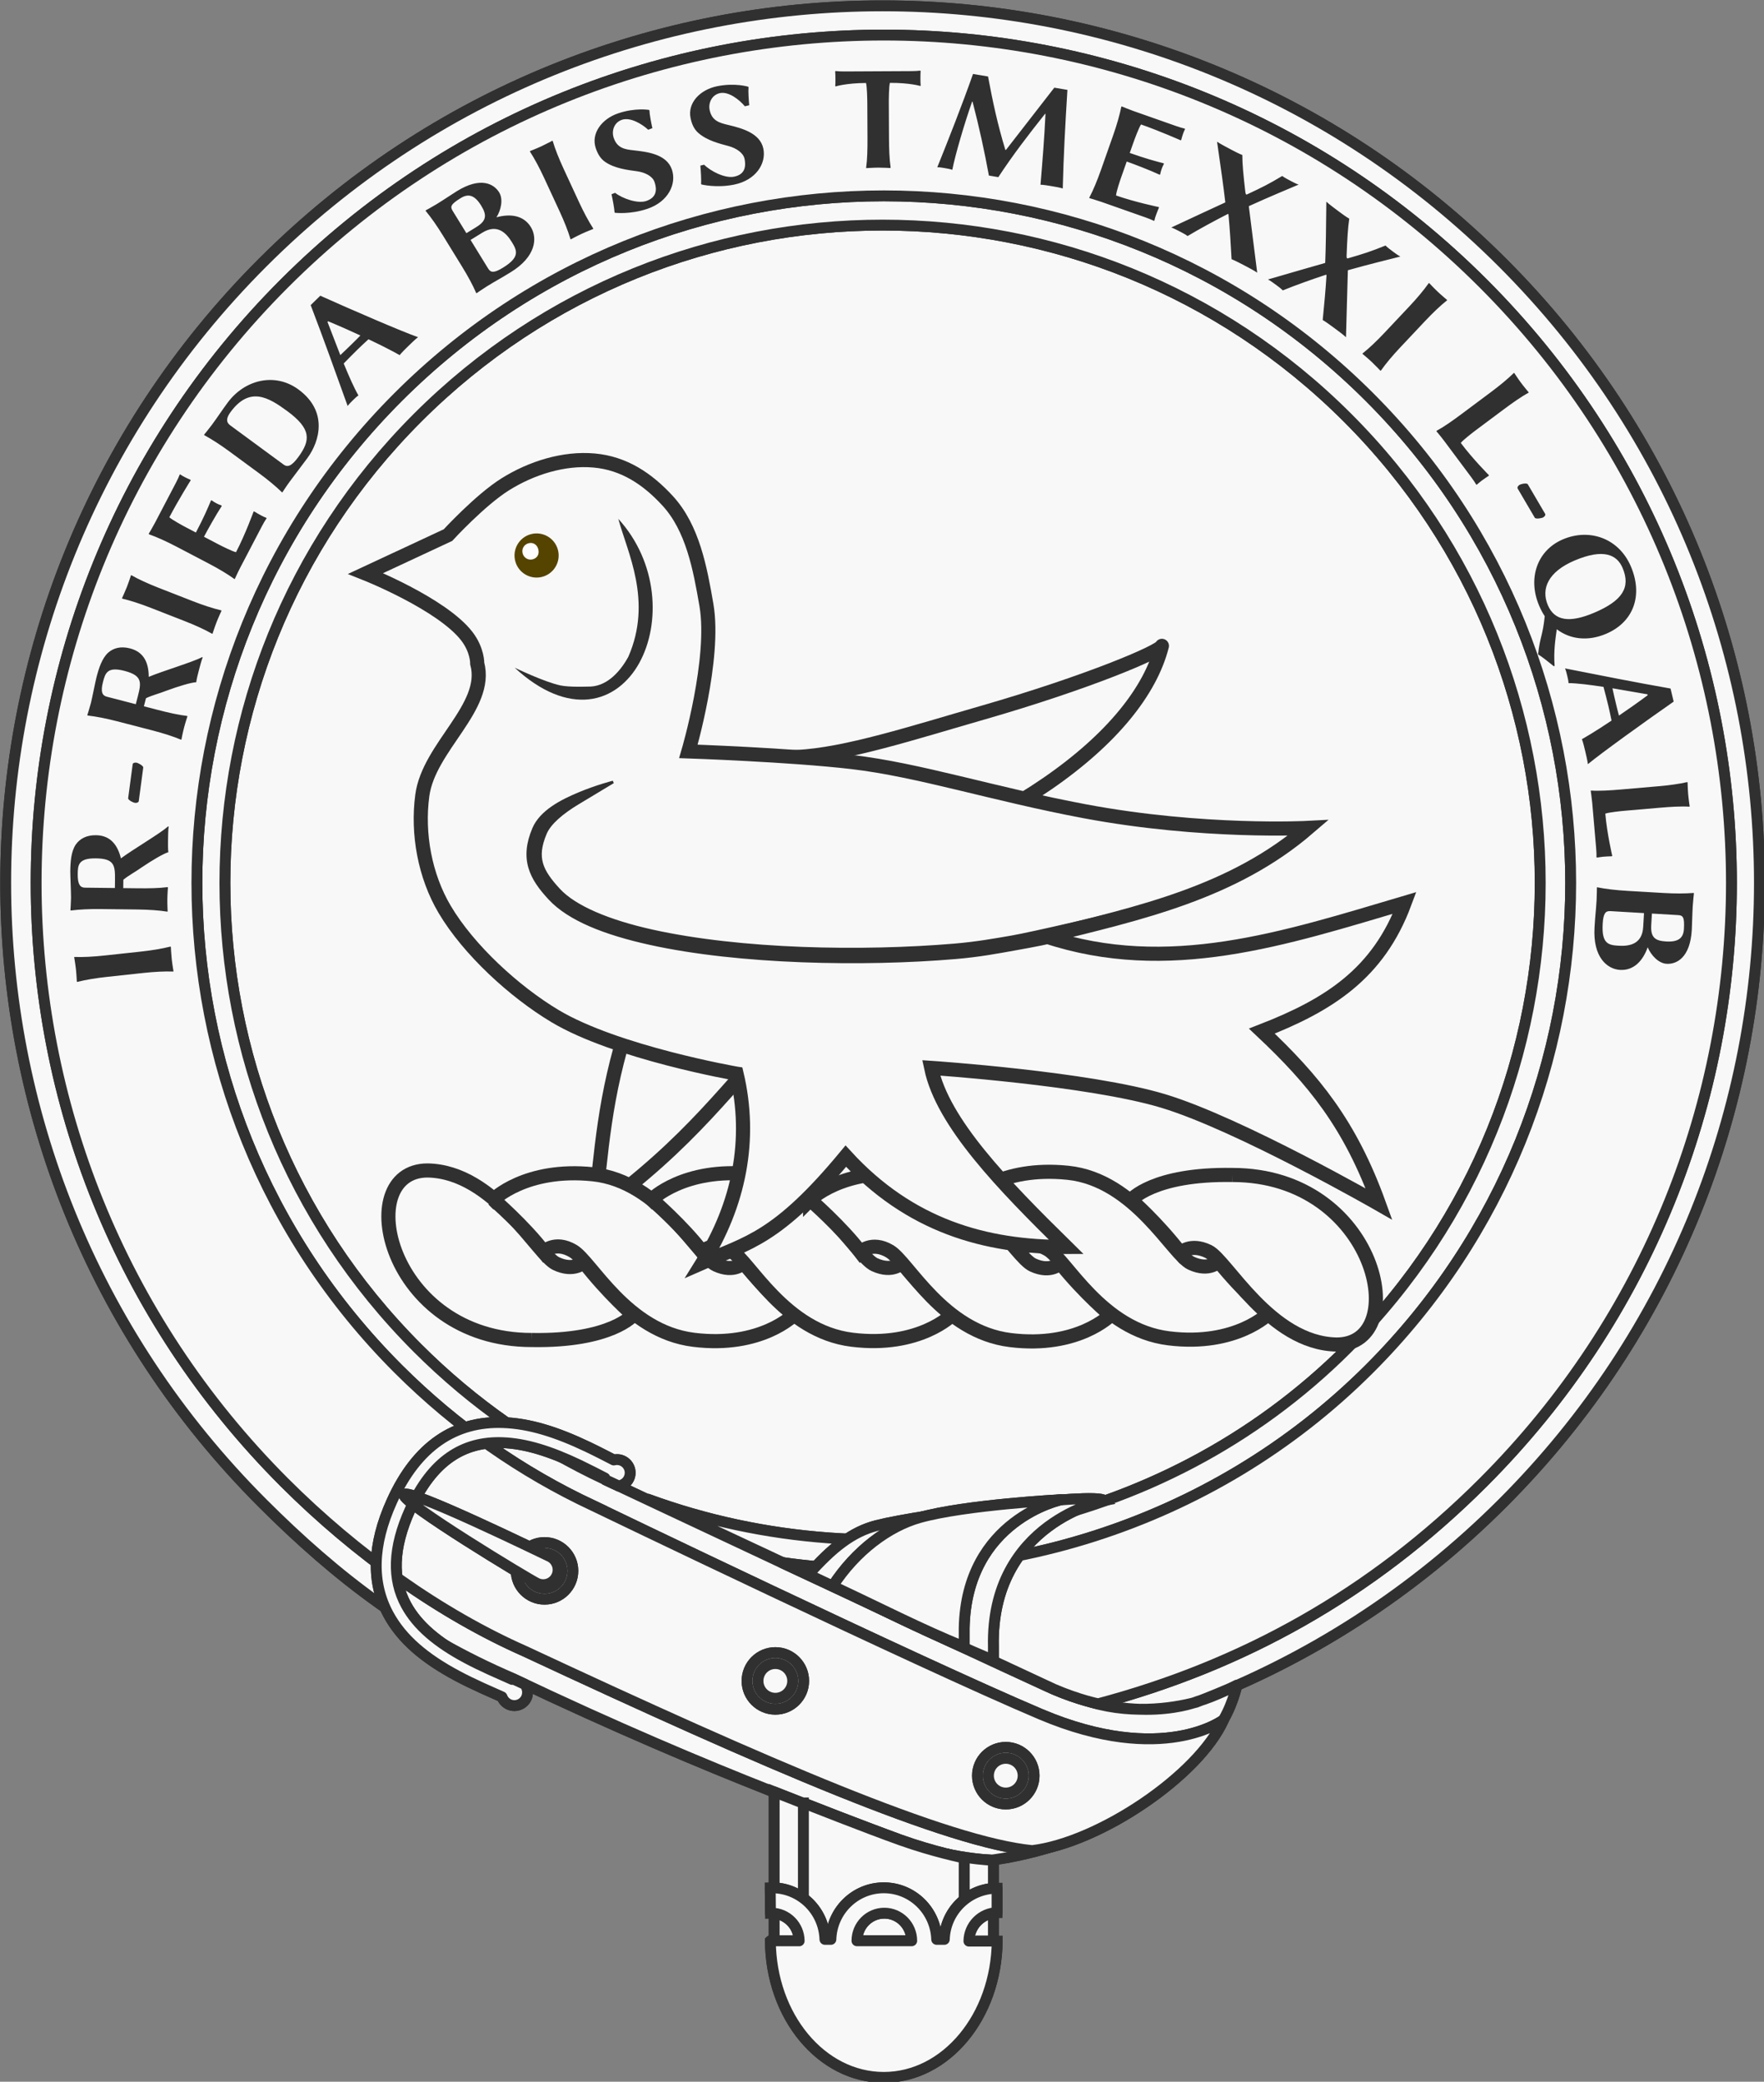 <?xml version="1.0" encoding="UTF-8" standalone="no"?>
<svg
   version="1.1"
   viewBox="152.75 227.537 377.953 445.928"
   width="100mm"
   height="117.985mm"
   id="svg27"
   sodipodi:docname="jhoward-maltese-crest-badge-member.svg"
   inkscape:version="1.3.2 (091e20e, 2023-11-25)"
   xmlns:inkscape="http://www.inkscape.org/namespaces/inkscape"
   xmlns:sodipodi="http://sodipodi.sourceforge.net/DTD/sodipodi-0.dtd"
   xmlns="http://www.w3.org/2000/svg"
   xmlns:svg="http://www.w3.org/2000/svg">
  <rect x="152.75" y="227.537" width="377.953" height="445.928" fill="#808080" stroke="none"/>
  <sodipodi:namedview
     id="namedview27"
     pagecolor="#ffffff"
     bordercolor="#000000"
     borderopacity="0.25"
     inkscape:showpageshadow="2"
     inkscape:pageopacity="0.0"
     inkscape:pagecheckerboard="0"
     inkscape:deskcolor="#d1d1d1"
     inkscape:zoom="1.5451573"
     inkscape:cx="144.64547"
     inkscape:cy="126.20075"
     inkscape:window-width="1920"
     inkscape:window-height="1027"
     inkscape:window-x="1587"
     inkscape:window-y="330"
     inkscape:window-maximized="0"
     inkscape:current-layer="g1"
     inkscape:document-units="mm"
     showgrid="false" />
  <defs
     id="defs1" />
  <g
     id="g1"
     inkscape:label="Crest Badge, Member">
    <g
       id="Garter,_Encircling_(1)_Layer_1"
       clip-path="none"
       style="display:inline;fill:#f8f8f8;fill-opacity:1;stroke:#303030;stroke-width:1.89;stroke-dasharray:none;stroke-opacity:1"
       inkscape:label="Garter"
       transform="matrix(1.232,0,0,1.232,-34.837,-52.158)">
      <title
         id="title2">Layer 1</title>
      <circle
         style="display:inline;fill:#f8f8f8;fill-opacity:1;stroke:#303030;stroke-width:7.559;stroke-linecap:round;stroke-linejoin:round;stroke-dasharray:none;stroke-opacity:1"
         id="path1"
         cx="341.726"
         cy="416.514"
         r="175.586"
         transform="matrix(0.812,0,0,0.812,28.286,42.35)"
         inkscape:label="Background" />
      <g
         id="Graphic_775"
         style="fill:#f8f8f8;fill-opacity:1;stroke:#303030;stroke-width:1.89;stroke-dasharray:none;stroke-opacity:1">
        <path
           d="m 257.447,484.27 0.009,-0.019 c -11.795,-5.491 -22.847,-13.104 -32.581,-22.838 -44.666,-44.666 -44.666,-117.084 0,-161.75 44.666,-44.666 117.084,-44.666 161.75,0 44.666,44.666 44.666,117.084 0,161.75 -32.566,32.566 -81.25,41.16 -121.808,26.24 0,0 71.062,33.478 75.881,34.901 7.514,2.69 15.343,1.582 19.584,0.442 v 0 c 19.428,-7.425 37.644,-18.966 53.301,-34.623 59.555,-59.555 59.555,-156.112 0,-215.667 -59.555,-59.555 -156.112,-59.555 -215.667,0 -59.555,59.555 -59.555,156.112 0,215.667 12.973,12.973 26.167,23.024 43.421,30.441 36.233,17.245 60.438,25.314 68.439,28.522 8.001,3.208 15.036,3.085 15.036,3.085 0,0 12.454,-1.372 23.193,-7.923 10.739,-6.551 13.919,-12.055 16.203,-15.178 2.284,-3.123 3.177,-7.307 3.177,-7.307 0,0 -3.857,1.97 -6.851,2.846 0,0 -10.603,4.438 -26.115,-2.604 -15.511,-7.042 -76.967,-35.985 -76.967,-35.985 z"
           fill="#ffffff"
           id="path2"
           style="fill:#f8f8f8;fill-opacity:1;stroke:#303030;stroke-width:1.89;stroke-dasharray:none;stroke-opacity:1" />
        <path
           d="m 257.447,484.27 0.009,-0.019 c -11.795,-5.491 -22.847,-13.104 -32.581,-22.838 -44.666,-44.666 -44.666,-117.084 0,-161.75 44.666,-44.666 117.084,-44.666 161.75,0 44.666,44.666 44.666,117.084 0,161.75 -32.566,32.566 -81.25,41.16 -121.808,26.24 0,0 71.062,33.478 75.881,34.901 7.514,2.69 15.343,1.582 19.584,0.442 v 0 c 19.428,-7.425 37.644,-18.966 53.301,-34.623 59.555,-59.555 59.555,-156.112 0,-215.667 -59.555,-59.555 -156.112,-59.555 -215.667,0 -59.555,59.555 -59.555,156.112 0,215.667 12.973,12.973 26.167,23.024 43.421,30.441 36.233,17.245 60.438,25.314 68.439,28.522 8.001,3.208 15.036,3.085 15.036,3.085 0,0 12.454,-1.372 23.193,-7.923 10.739,-6.551 13.919,-12.055 16.203,-15.178 2.284,-3.123 3.177,-7.307 3.177,-7.307 0,0 -3.857,1.97 -6.851,2.846 0,0 -10.603,4.438 -26.115,-2.604 -15.511,-7.042 -76.967,-35.985 -76.967,-35.985 z"
           stroke="#000000"
           stroke-linecap="round"
           stroke-linejoin="round"
           stroke-width="1"
           id="path3"
           style="fill:#f8f8f8;fill-opacity:1;stroke:#303030;stroke-width:1.89;stroke-dasharray:none;stroke-opacity:1" />
      </g>
      <g
         id="Graphic_774"
         style="fill:#f8f8f8;fill-opacity:1;stroke:#303030;stroke-width:1.89;stroke-dasharray:none;stroke-opacity:1">
        <path
           d="m 255.365,488.786 c -12.26,-5.73 -23.748,-13.656 -33.871,-23.779 -46.652,-46.651 -46.652,-122.288 0,-168.939 46.651,-46.652 122.288,-46.652 168.939,0 46.652,46.651 46.652,122.288 0,168.939 -27.665,27.665 -66.27,38.83 -102.231,33.685 l 47.308,22.028 c 4.379,1.888 7.734,2.547 7.734,2.547 24.938,-6.63 47.407,-18.939 66.958,-38.49 57.57,-57.57 57.57,-150.909 0,-208.478 -57.57,-57.57 -150.909,-57.57 -208.478,0 -57.57,57.57 -57.57,150.909 0,208.478 12.498,12.499 27.259,22.927 41.821,29.355 42.372,19.779 73.504,33.213 88.222,34.659 11.557,-1.372 28.944,-12.981 33.29,-22.743 0,0 -10.475,8.053 -31.771,-0.953 -21.296,-9.006 -77.922,-36.309 -77.922,-36.309 z"
           fill="#ffffff"
           id="path4"
           style="fill:#f8f8f8;fill-opacity:1;stroke:#303030;stroke-width:1.89;stroke-dasharray:none;stroke-opacity:1" />
        <path
           d="m 255.365,488.786 c -12.26,-5.73 -23.748,-13.656 -33.871,-23.779 -46.652,-46.651 -46.652,-122.288 0,-168.939 46.651,-46.652 122.288,-46.652 168.939,0 46.652,46.651 46.652,122.288 0,168.939 -27.665,27.665 -66.27,38.83 -102.231,33.685 l 47.308,22.028 c 4.379,1.888 7.734,2.547 7.734,2.547 24.938,-6.63 47.407,-18.939 66.958,-38.49 57.57,-57.57 57.57,-150.909 0,-208.478 -57.57,-57.57 -150.909,-57.57 -208.478,0 -57.57,57.57 -57.57,150.909 0,208.478 12.498,12.499 27.259,22.927 41.821,29.355 42.372,19.779 73.504,33.213 88.222,34.659 11.557,-1.372 28.944,-12.981 33.29,-22.743 0,0 -10.475,8.053 -31.771,-0.953 -21.296,-9.006 -77.922,-36.309 -77.922,-36.309 z"
           stroke="#000000"
           stroke-linecap="round"
           stroke-linejoin="round"
           stroke-width="1"
           id="path5"
           style="fill:#f8f8f8;fill-opacity:1;stroke:#303030;stroke-width:1.89;stroke-dasharray:none;stroke-opacity:1" />
      </g>
      <g
         id="Graphic_773"
         style="fill:#f8f8f8;fill-opacity:1;stroke:#303030;stroke-width:1.89;stroke-dasharray:none;stroke-opacity:1">
        <path
           d="m 286.901,538.577 c 0,13.596 0,26.867 0,26.867 h 38.125 c 0,0 0,-8.778 0,-14.975 0,0 -7.442,-0.192 -15.885,-3.305 -8.444,-3.113 -22.24,-8.587 -22.24,-8.587 z m 38.125,-22.972 c 0,-0.769 0,-1.525 0,-2.266 -0.488,-21.623 19.286,-25.418 19.286,-25.418 -1.506,-1.493 -31.751,2.347 -39.593,4.356 -4.266,1.093 -7.711,3.839 -11.883,8.521 11.39,5.313 22.901,11.104 32.19,14.9 z"
           fill="#ffffff"
           id="path6"
           style="fill:#f8f8f8;fill-opacity:1;stroke:#303030;stroke-width:1.89;stroke-dasharray:none;stroke-opacity:1" />
        <path
           d="m 286.901,538.577 c 0,13.596 0,26.867 0,26.867 h 38.125 c 0,0 0,-8.778 0,-14.975 0,0 -7.442,-0.192 -15.885,-3.305 -8.444,-3.113 -22.24,-8.587 -22.24,-8.587 z m 38.125,-22.972 c 0,-0.769 0,-1.525 0,-2.266 -0.488,-21.623 19.286,-25.418 19.286,-25.418 -1.506,-1.493 -31.751,2.347 -39.593,4.356 -4.266,1.093 -7.711,3.839 -11.883,8.521 11.39,5.313 22.901,11.104 32.19,14.9 z"
           stroke="#000000"
           stroke-linecap="round"
           stroke-linejoin="round"
           stroke-width="1"
           id="path7"
           style="fill:#f8f8f8;fill-opacity:1;stroke:#303030;stroke-width:1.89;stroke-dasharray:none;stroke-opacity:1" />
      </g>
      <g
         id="Graphic_772"
         style="fill:#f8f8f8;fill-opacity:1;stroke:#303030;stroke-width:1.89;stroke-dasharray:none;stroke-opacity:1">
        <path
           d="m 291.985,540.505 c 0,12.994 0,24.939 0,24.939 h 27.958 c 0,0 0,-8.111 0,-15.363 0,0 -5.34,-1.082 -11.12,-3.15 -5.78,-2.067 -16.839,-6.426 -16.839,-6.426 z m 27.958,-30.343 c 0.342,-18.957 16.919,-22.387 16.919,-22.387 0,0 -16.746,0.879 -24.707,3.124 -5.33,1.503 -11.057,5.687 -15.088,11.899 8.433,3.937 15.117,7.422 22.876,10.581 0,0 0,-2.311 0,-3.216 z"
           fill="#ffffff"
           id="path8"
           style="fill:#f8f8f8;fill-opacity:1;stroke:#303030;stroke-width:1.89;stroke-dasharray:none;stroke-opacity:1" />
        <path
           d="m 291.985,540.505 c 0,12.994 0,24.939 0,24.939 h 27.958 c 0,0 0,-8.111 0,-15.363 0,0 -5.34,-1.082 -11.12,-3.15 -5.78,-2.067 -16.839,-6.426 -16.839,-6.426 z m 27.958,-30.343 c 0.342,-18.957 16.919,-22.387 16.919,-22.387 0,0 -16.746,0.879 -24.707,3.124 -5.33,1.503 -11.057,5.687 -15.088,11.899 8.433,3.937 15.117,7.422 22.876,10.581 0,0 0,-2.311 0,-3.216 z"
           stroke="#000000"
           stroke-linecap="round"
           stroke-linejoin="round"
           stroke-width="1"
           id="path9"
           style="fill:#f8f8f8;fill-opacity:1;stroke:#303030;stroke-width:1.89;stroke-dasharray:none;stroke-opacity:1" />
      </g>
      <g
         id="Graphic_788"
         style="fill:#f8f8f8;fill-opacity:1;stroke:#303030;stroke-width:1.89;stroke-dasharray:none;stroke-opacity:1">
        <path
           d="m 310.818,564.471 h -9.521 c 0,-2.65 2.131,-4.798 4.76,-4.798 2.629,0 4.76,2.148 4.76,4.798 z m -24.578,0.027 c 0.092,13.158 8.888,23.727 19.724,23.727 10.81,0 19.59,-10.581 19.723,-23.695 h -4.921 c 0.029,-2.702 2.2,-4.891 4.895,-4.948 v -4.25 c -4.968,0.014 -9.01,3.964 -9.173,8.895 h -1.325 c -0.162,-4.981 -4.219,-8.968 -9.2,-8.968 -4.981,0 -9.038,3.987 -9.2,8.968 h -1.036 c -0.162,-4.981 -4.219,-8.968 -9.2,-8.968 -0.106,0 -0.211,0.002 -0.316,0.005 v 0 l 0.047,4.413 c 0.055,-0.002 0.11,-0.003 0.166,-0.003 2.647,0 4.795,2.148 4.823,4.809 h -4.989 z"
           fill="#ffffff"
           id="path10"
           style="fill:#f8f8f8;fill-opacity:1;stroke:#303030;stroke-width:1.89;stroke-dasharray:none;stroke-opacity:1" />
        <path
           d="m 310.818,564.471 h -9.521 c 0,-2.65 2.131,-4.798 4.76,-4.798 2.629,0 4.76,2.148 4.76,4.798 z m -24.578,0.027 c 0.092,13.158 8.888,23.727 19.724,23.727 10.81,0 19.59,-10.581 19.723,-23.695 h -4.921 c 0.029,-2.702 2.2,-4.891 4.895,-4.948 v -4.25 c -4.968,0.014 -9.01,3.964 -9.173,8.895 h -1.325 c -0.162,-4.981 -4.219,-8.968 -9.2,-8.968 -4.981,0 -9.038,3.987 -9.2,8.968 h -1.036 c -0.162,-4.981 -4.219,-8.968 -9.2,-8.968 -0.106,0 -0.211,0.002 -0.316,0.005 v 0 l 0.047,4.413 c 0.055,-0.002 0.11,-0.003 0.166,-0.003 2.647,0 4.795,2.148 4.823,4.809 h -4.989 z"
           stroke="#000000"
           stroke-linecap="round"
           stroke-linejoin="round"
           stroke-width="1"
           id="path11"
           style="fill:#f8f8f8;fill-opacity:1;stroke:#303030;stroke-width:1.89;stroke-dasharray:none;stroke-opacity:1" />
      </g>
      <g
         id="Graphic_770"
         style="fill:#f8f8f8;fill-opacity:1;stroke:#303030;stroke-width:1.89;stroke-dasharray:none;stroke-opacity:1">
        <path
           d="m 241.622,518.998 c -0.098,0.004 -0.195,0.015 -0.292,0.031 -0.492,-0.218 -2.93,-1.296 -3.743,-1.666 -1.561,-0.711 -2.889,-1.356 -4.151,-2.029 -5.078,-2.708 -8.6,-5.65 -10.557,-9.273 -2.399,-4.438 -2.345,-9.836 0.732,-16.618 3.811,-8.4 9.163,-11.816 16.007,-11.581 4.04,0.139 8.327,1.493 13.391,3.906 0.757,0.361 1.523,0.74 2.389,1.181 0.336,0.171 0.674,0.344 1.104,0.566 0.015,0.008 0.663,0.342 0.954,0.492 0.053,0.123 0.117,0.241 0.192,0.355 l 2.175,1.014 c 0.497,-0.057 0.979,-0.276 1.36,-0.657 0.895,-0.895 0.895,-2.347 0,-3.242 -0.591,-0.591 -1.423,-0.792 -2.179,-0.603 -0.308,-0.159 -0.885,-0.457 -0.901,-0.465 -0.435,-0.224 -0.778,-0.4 -1.121,-0.575 -0.891,-0.453 -1.683,-0.846 -2.47,-1.221 -5.459,-2.601 -10.156,-4.085 -14.773,-4.243 -8.275,-0.284 -14.92,3.956 -19.308,13.629 -3.507,7.73 -3.572,14.268 -0.624,19.722 2.345,4.34 6.358,7.693 11.987,10.694 1.334,0.711 2.725,1.387 4.347,2.125 0.706,0.322 2.58,1.151 3.425,1.525 l -1e-5,10e-6 c 0.111,0.307 0.289,0.595 0.535,0.841 0.895,0.895 2.347,0.895 3.242,0 0.824,-0.824 0.889,-2.118 0.198,-3.017 z"
           fill="#ffffff"
           id="path12"
           style="fill:#f8f8f8;fill-opacity:1;stroke:#303030;stroke-width:1.89;stroke-dasharray:none;stroke-opacity:1" />
        <path
           d="m 241.622,518.998 c -0.098,0.004 -0.195,0.015 -0.292,0.031 -0.492,-0.218 -2.93,-1.296 -3.743,-1.666 -1.561,-0.711 -2.889,-1.356 -4.151,-2.029 -5.078,-2.708 -8.6,-5.65 -10.557,-9.273 -2.399,-4.438 -2.345,-9.836 0.732,-16.618 3.811,-8.4 9.163,-11.816 16.007,-11.581 4.04,0.139 8.327,1.493 13.391,3.906 0.757,0.361 1.523,0.74 2.389,1.181 0.336,0.171 0.674,0.344 1.104,0.566 0.015,0.008 0.663,0.342 0.954,0.492 0.053,0.123 0.117,0.241 0.192,0.355 l 2.175,1.014 c 0.497,-0.057 0.979,-0.276 1.36,-0.657 0.895,-0.895 0.895,-2.347 0,-3.242 -0.591,-0.591 -1.423,-0.792 -2.179,-0.603 -0.308,-0.159 -0.885,-0.457 -0.901,-0.465 -0.435,-0.224 -0.778,-0.4 -1.121,-0.575 -0.891,-0.453 -1.683,-0.846 -2.47,-1.221 -5.459,-2.601 -10.156,-4.085 -14.773,-4.243 -8.275,-0.284 -14.92,3.956 -19.308,13.629 -3.507,7.73 -3.572,14.268 -0.624,19.722 2.345,4.34 6.358,7.693 11.987,10.694 1.334,0.711 2.725,1.387 4.347,2.125 0.706,0.322 2.58,1.151 3.425,1.525 l -1e-5,10e-6 c 0.111,0.307 0.289,0.595 0.535,0.841 0.895,0.895 2.347,0.895 3.242,0 0.824,-0.824 0.889,-2.118 0.198,-3.017 z"
           stroke="#000000"
           stroke-linecap="round"
           stroke-linejoin="round"
           stroke-width="1"
           id="path13"
           style="fill:#f8f8f8;fill-opacity:1;stroke:#303030;stroke-width:1.89;stroke-dasharray:none;stroke-opacity:1" />
      </g>
      <g
         id="Graphic_769"
         style="fill:#f8f8f8;fill-opacity:1;stroke:#303030;stroke-width:1.89;stroke-dasharray:none;stroke-opacity:1">
        <circle
           cx="246.964"
           cy="500.155"
           r="4.924"
           fill="#ffffff"
           id="circle13"
           style="fill:#f8f8f8;fill-opacity:1;stroke:#303030;stroke-width:1.89;stroke-dasharray:none;stroke-opacity:1" />
        <circle
           cx="246.964"
           cy="500.155"
           r="4.924"
           stroke="#000000"
           stroke-linecap="round"
           stroke-linejoin="round"
           stroke-width="1"
           id="circle14"
           style="fill:#f8f8f8;fill-opacity:1;stroke:#303030;stroke-width:1.89;stroke-dasharray:none;stroke-opacity:1" />
      </g>
      <g
         id="Graphic_768"
         style="fill:#f8f8f8;fill-opacity:1;stroke:#303030;stroke-width:1.89;stroke-dasharray:none;stroke-opacity:1">
        <circle
           cx="246.964"
           cy="500.155"
           r="3.018"
           fill="#ffffff"
           id="circle15"
           style="fill:#f8f8f8;fill-opacity:1;stroke:#303030;stroke-width:1.89;stroke-dasharray:none;stroke-opacity:1" />
        <circle
           cx="246.964"
           cy="500.155"
           r="3.018"
           stroke="#000000"
           stroke-linecap="round"
           stroke-linejoin="round"
           stroke-width="1"
           id="circle16"
           style="fill:#f8f8f8;fill-opacity:1;stroke:#303030;stroke-width:1.89;stroke-dasharray:none;stroke-opacity:1" />
      </g>
      <g
         id="Graphic_767"
         style="fill:#f8f8f8;fill-opacity:1;stroke:#303030;stroke-width:1.89;stroke-dasharray:none;stroke-opacity:1">
        <circle
           cx="287.104"
           cy="519.289"
           r="4.924"
           fill="#ffffff"
           id="circle17"
           style="fill:#f8f8f8;fill-opacity:1;stroke:#303030;stroke-width:1.89;stroke-dasharray:none;stroke-opacity:1" />
        <circle
           cx="287.104"
           cy="519.289"
           r="4.924"
           stroke="#000000"
           stroke-linecap="round"
           stroke-linejoin="round"
           stroke-width="1"
           id="circle18"
           style="fill:#f8f8f8;fill-opacity:1;stroke:#303030;stroke-width:1.89;stroke-dasharray:none;stroke-opacity:1" />
      </g>
      <g
         id="Graphic_766"
         style="fill:#f8f8f8;fill-opacity:1;stroke:#303030;stroke-width:1.89;stroke-dasharray:none;stroke-opacity:1">
        <circle
           cx="287.104"
           cy="519.289"
           r="3.018"
           fill="#ffffff"
           id="circle19"
           style="fill:#f8f8f8;fill-opacity:1;stroke:#303030;stroke-width:1.89;stroke-dasharray:none;stroke-opacity:1" />
        <circle
           cx="287.104"
           cy="519.289"
           r="3.018"
           stroke="#000000"
           stroke-linecap="round"
           stroke-linejoin="round"
           stroke-width="1"
           id="circle20"
           style="fill:#f8f8f8;fill-opacity:1;stroke:#303030;stroke-width:1.89;stroke-dasharray:none;stroke-opacity:1" />
      </g>
      <g
         id="Graphic_765"
         style="fill:#f8f8f8;fill-opacity:1;stroke:#303030;stroke-width:1.89;stroke-dasharray:none;stroke-opacity:1">
        <circle
           cx="327.179"
           cy="535.765"
           r="4.924"
           fill="#ffffff"
           id="circle21"
           style="fill:#f8f8f8;fill-opacity:1;stroke:#303030;stroke-width:1.89;stroke-dasharray:none;stroke-opacity:1" />
        <circle
           cx="327.179"
           cy="535.765"
           r="4.924"
           stroke="#000000"
           stroke-linecap="round"
           stroke-linejoin="round"
           stroke-width="1"
           id="circle22"
           style="fill:#f8f8f8;fill-opacity:1;stroke:#303030;stroke-width:1.89;stroke-dasharray:none;stroke-opacity:1" />
      </g>
      <g
         id="Graphic_764"
         style="fill:#f8f8f8;fill-opacity:1;stroke:#303030;stroke-width:1.89;stroke-dasharray:none;stroke-opacity:1">
        <circle
           cx="327.179"
           cy="535.765"
           r="3.018"
           fill="#ffffff"
           id="circle23"
           style="fill:#f8f8f8;fill-opacity:1;stroke:#303030;stroke-width:1.89;stroke-dasharray:none;stroke-opacity:1" />
        <circle
           cx="327.179"
           cy="535.765"
           r="3.018"
           stroke="#000000"
           stroke-linecap="round"
           stroke-linejoin="round"
           stroke-width="1"
           id="circle24"
           style="fill:#f8f8f8;fill-opacity:1;stroke:#303030;stroke-width:1.89;stroke-dasharray:none;stroke-opacity:1" />
      </g>
      <g
         id="Graphic_763"
         style="fill:#f8f8f8;fill-opacity:1;stroke:#303030;stroke-width:1.89;stroke-dasharray:none;stroke-opacity:1">
        <path
           d="m 247.828,497.632 c 1.293,0.603 1.853,2.14 1.25,3.433 -0.603,1.293 -2.14,1.853 -3.433,1.25 -1.293,-0.603 -23.724,-14.128 -23.121,-15.421 0.603,-1.293 24.012,10.136 25.305,10.739 z"
           fill="#ffffff"
           id="path24"
           style="fill:#f8f8f8;fill-opacity:1;stroke:#303030;stroke-width:1.89;stroke-dasharray:none;stroke-opacity:1" />
        <path
           d="m 247.828,497.632 c 1.293,0.603 1.853,2.14 1.25,3.433 -0.603,1.293 -2.14,1.853 -3.433,1.25 -1.293,-0.603 -23.724,-14.128 -23.121,-15.421 0.603,-1.293 24.012,10.136 25.305,10.739 z"
           stroke="#000000"
           stroke-linecap="round"
           stroke-linejoin="round"
           stroke-width="1"
           id="path25"
           style="fill:#f8f8f8;fill-opacity:1;stroke:#303030;stroke-width:1.89;stroke-dasharray:none;stroke-opacity:1" />
      </g>
    </g>
    <g
       id="g27"
       inkscape:label="Crest"
       transform="matrix(1.145,0,0,1.145,-49.611,-78.418)"
       style="stroke-width:2.64;stroke-dasharray:none">
      <path
         inkscape:connector-curvature="0"
         style="display:inline;fill:#f8f8f8;fill-opacity:1;stroke:#303030;stroke-width:1.117;stroke-dasharray:none;stroke-opacity:1;stroke-linejoin:round;stroke-linecap:square"
         d="m 607.139,286.345 c 9.044,-3.464 12.761,-6.929 18.606,-10.393 l 1.844,-9.89 c 18.683,0.207 30.929,-4.954 34.531,-11.399 -0.227,0.397 -6.416,1.276 -15.081,1.436 -5.618,0.103 -11.361,0.407 -15.091,-0.421 -6.71,-1.491 -21.121,-0.847 -21.121,-0.847 l 2.85,17.601 c -3.454,5.275 -4.775,9.484 -6.537,13.913 z"
         id="path25095-6"
         transform="matrix(2.284,-0.612,0.612,2.284,-1273.977,211.606)"
         sodipodi:nodetypes="ccccssccc"
         inkscape:label="Back Wing" />
      <g
         id="Torse_In_Profile_(3)-4"
         stroke-opacity="1"
         fill="none"
         fill-opacity="1"
         stroke="none"
         stroke-dasharray="none"
         transform="matrix(0.723,0,0,0.723,219.733,404.745)"
         inkscape:label="Torse"
         style="stroke:#303030;stroke-width:4.743;stroke-dasharray:none;stroke-opacity:1">
        <title
           id="title1-8">Torse In Profile (3)</title>
        <path
           d="m 78.156,156.512 c 20.618,0.36 26.241,-6.48 26.241,-6.48 0,0 -6.5,-5.627 -12.766,-13.702 0,0 -2.516,2.658 -7.221,0.386 -4.705,-2.272 -15.926,-23.775 -33.21,-24.077 -19.833,0 -10.47,43.873 26.956,43.873 z"
           stroke="#000000"
           stroke-linecap="round"
           stroke-linejoin="miter"
           stroke-width="1.5"
           id="path3-5-8"
           style="display:inline;fill:#f8f8f8;fill-opacity:1;stroke:#303030;stroke-width:3.654;stroke-dasharray:none;stroke-opacity:1" />
        <path
           d="m 68.233,120.159 c 0,0 8.068,6.983 13.03,13.535 0,0 2.883,-3.002 7.588,-0.204 4.705,2.798 13.734,20.808 31.231,22.968 17.496,2.16 25.925,-6.468 25.925,-6.468 0,0 -6.665,-5.512 -13.041,-13.477 0,0 -2.357,2.702 -7.078,0.512 -4.721,-2.19 -14.409,-21.579 -31.89,-23.4 -17.481,-1.822 -25.764,6.535 -25.764,6.535 z"
           stroke="#000000"
           stroke-linecap="round"
           stroke-linejoin="miter"
           stroke-width="1.5"
           id="path5-4-7"
           style="fill:#f8f8f8;fill-opacity:1;stroke:#303030;stroke-width:3.654;stroke-dasharray:none;stroke-opacity:1" />
        <path
           d="m 109.215,120.14 c 0,0 8.068,6.983 13.03,13.535 0,0 2.883,-3.002 7.588,-0.204 4.705,2.798 13.734,20.808 31.231,22.968 17.496,2.16 25.925,-6.468 25.925,-6.468 0,0 -6.665,-5.512 -13.041,-13.477 0,0 -2.357,2.702 -7.078,0.512 -4.721,-2.19 -14.409,-21.579 -31.89,-23.4 -17.481,-1.822 -25.764,6.535 -25.764,6.535 z"
           stroke="#000000"
           stroke-linecap="round"
           stroke-linejoin="miter"
           stroke-width="1.5"
           id="path7-8-1"
           style="fill:#f8f8f8;fill-opacity:1;stroke:#303030;stroke-width:3.654;stroke-dasharray:none;stroke-opacity:1" />
        <path
           d="m 150.197,120.231 c 0,0 8.068,6.983 13.03,13.535 0,0 2.883,-3.002 7.588,-0.204 4.705,2.798 13.734,20.808 31.231,22.968 17.496,2.16 25.925,-6.468 25.925,-6.468 0,0 -6.665,-5.512 -13.041,-13.477 0,0 -2.357,2.702 -7.078,0.512 -4.721,-2.19 -14.409,-21.579 -31.891,-23.4 -17.481,-1.822 -25.764,6.535 -25.764,6.535 z"
           stroke="#000000"
           stroke-linecap="round"
           stroke-linejoin="miter"
           stroke-width="1.5"
           id="path13-6-1"
           style="fill:#f8f8f8;fill-opacity:1;stroke:#303030;stroke-width:3.654;stroke-dasharray:none;stroke-opacity:1" />
        <path
           d="m 191.179,119.776 c 0,0 8.068,6.983 13.03,13.535 0,0 2.883,-3.002 7.588,-0.204 4.705,2.798 13.734,20.808 31.231,22.968 17.496,2.16 25.925,-6.468 25.925,-6.468 0,0 -6.665,-5.512 -13.041,-13.477 0,0 -2.357,2.702 -7.078,0.512 -4.721,-2.19 -14.409,-21.579 -31.89,-23.4 -17.481,-1.822 -25.764,6.535 -25.764,6.535 z"
           stroke="#000000"
           stroke-linecap="round"
           stroke-linejoin="miter"
           stroke-width="1.5"
           id="path15-1"
           style="fill:#f8f8f8;fill-opacity:1;stroke:#303030;stroke-width:3.654;stroke-dasharray:none;stroke-opacity:1" />
        <path
           d="m 259.527,113.808 c -20.618,-0.36 -26.241,6.48 -26.241,6.48 0,0 6.5,5.627 12.766,13.702 0,0 2.516,-2.658 7.221,-0.386 4.705,2.272 15.926,23.775 33.21,24.077 19.833,0 10.47,-43.873 -26.956,-43.873 z"
           stroke="#000000"
           stroke-linecap="round"
           stroke-linejoin="miter"
           stroke-width="1.5"
           id="path17-4"
           style="fill:#f8f8f8;fill-opacity:1;stroke:#303030;stroke-width:3.654;stroke-dasharray:none;stroke-opacity:1" />
      </g>
      <g
         id="g25077"
         transform="matrix(1.591,-0.426,0.426,1.591,27.094,1374.599)"
         style="display:inline;stroke-width:1.603;stroke-dasharray:none"
         inkscape:label="Martlet">
        <path
           inkscape:connector-curvature="0"
           sodipodi:nodetypes="csssssccsssscsscccccsccccc"
           id="path24912-9-7"
           d="m 302.427,-508.375 c 0,0 -8.771,-4.062 -12.701,-8.12 -2.599,-2.684 -5.24,-6.813 -6.246,-10.411 -0.825,-2.948 -0.554,-6.336 0.625,-9.161 1.495,-3.585 6.896,-5.368 6.896,-8.953 0,0 0.298,-1.008 -0.233,-2.29 -1.24,-2.992 -6.455,-6.871 -6.455,-6.871 l 7.079,-1.249 c 0,0 3.169,-2.017 5.414,-2.707 2.322,-0.713 5.007,-0.836 7.287,0 2.22,0.813 3.694,2.486 4.789,4.581 1.357,2.595 1.098,5.829 0.833,8.745 -0.391,4.31 -4.372,10.827 -4.372,10.827 0,0 7.693,2.342 12.285,4.164 4.969,1.972 10.152,5.341 16.774,8.518 8.603,4.127 16.748,5.849 16.748,5.849 -7.094,3.413 -14.639,3.059 -22.279,2.915 8.538,5.615 18.22,5.047 28.109,4.789 -3.456,4.862 -7.87,6.25 -13.534,6.871 2.959,4.784 4.845,8.917 5.414,15.616 0,0 -9.013,-8.962 -14.367,-12.285 -5.258,-3.263 -17.073,-7.287 -17.073,-7.287 -0.243,4.427 3.091,10.387 6.663,16.449 -6.21,-1.633 -11.548,-4.837 -14.991,-11.452 -6.908,4.903 -9.256,4.611 -13.117,5.205 3.959,-3.698 6.3,-8.368 6.455,-13.742 z"
           style="fill:#f8f8f8;fill-opacity:1;stroke:#303030;stroke-width:1.117;stroke-dasharray:none;stroke-opacity:1"
           transform="matrix(1.436,-6.5886396e-6,-6.575639e-6,1.436,-123.337,243.504)" />
        <path
           inkscape:connector-curvature="0"
           sodipodi:nodetypes="cssssssssccssssssssc"
           id="path24914-8"
           d="m 298.962,-533.186 c 0,0 -1.327,-0.016 -2.844,0.188 -1.516,0.203 -3.282,0.591 -4.188,1.75 -0.774,0.991 -1.112,1.932 -1.094,2.875 0.018,0.943 0.375,1.829 0.875,2.781 1.061,2.019 3.539,3.831 6.75,5.5 3.211,1.669 7.184,3.182 11.25,4.438 4.066,1.256 8.23,2.262 11.844,2.906 1.837,0.328 3.288,0.438 4.756,0.56 1.418,0.117 2.868,0.253 3.807,0.159 l 5.639,-0.854 c -0.861,0.086 -8.033,-0.178 -9.473,-0.312 -1.398,-0.13 -2.784,-0.239 -4.541,-0.552 -3.568,-0.636 -7.724,-1.632 -11.75,-2.875 -4.026,-1.243 -7.932,-2.748 -11.062,-4.375 -3.13,-1.627 -5.445,-3.411 -6.312,-5.062 -0.471,-0.896 -0.768,-1.646 -0.781,-2.344 -0.013,-0.697 0.23,-1.383 0.906,-2.25 0.543,-0.696 1.725,-1.24 3.107,-1.637 z"
           fill="#806600"
           style="fill:#303030;fill-opacity:1;stroke:#303030;stroke-width:0.209;stroke-linecap:butt;stroke-linejoin:bevel;stroke-dasharray:none;stroke-opacity:1"
           transform="matrix(1.436,-6.5886396e-6,-6.575639e-6,1.436,-123.337,243.504)" />
        <path
           inkscape:connector-curvature="0"
           sodipodi:nodetypes="ccsscssc"
           id="path24916-4"
           d="m 304.743,-553.186 c 10e-4,2.73 0.963,6.971 -2.062,10.75 -1.059,1.103 -2.402,1.849 -3.719,1.438 0,0 -1.401,-0.317 -2.036,-0.637 -1.161,-0.585 -3.152,-2.301 -3.152,-2.301 1.544,2.438 3.304,3.671 5.031,3.938 1.727,0.267 3.367,-0.472 4.594,-1.75 2.454,-2.556 3.488,-7.294 1.344,-11.438 z"
           fill="#806600"
           style="fill:#303030;fill-opacity:1;stroke-width:1.117;stroke-dasharray:none"
           transform="matrix(1.436,-6.5886396e-6,-6.575639e-6,1.436,-123.337,243.504)" />
        <g
           id="g25073-1"
           style="stroke-width:1.117;stroke-dasharray:none"
           transform="matrix(1.436,-6.5886396e-6,-6.575639e-6,1.436,-123.337,243.504)">
          <circle
             fill="#554400"
             id="path25034-7"
             transform="translate(-319.678,-787.59)"
             cx="617.425"
             cy="235.532"
             r="1.746"
             style="stroke-width:1.117;stroke-dasharray:none" />
          <path
             sodipodi:type="inkscape:offset"
             inkscape:radius="-1.0942917"
             inkscape:original="M 617.4375 233.78125 C 616.47333 233.78125 615.6875 234.56708 615.6875 235.53125 C 615.6875 236.49542 616.47333 237.28125 617.4375 237.28125 C 618.40167 237.28125 619.15625 236.49542 619.15625 235.53125 C 619.15625 234.56708 618.40167 233.78125 617.4375 233.78125 z "
             fill="#ffffff"
             id="path25071-1"
             d="m 617.438,234.875 c -0.37,0 -0.656,0.287 -0.656,0.656 0,0.37 0.287,0.656 0.656,0.656 0.37,0 0.625,-0.263 0.625,-0.656 0,-0.393 -0.255,-0.656 -0.625,-0.656 z"
             transform="translate(-320.058,-788.033)"
             style="stroke-width:1.117;stroke-dasharray:none" />
        </g>
      </g>
    </g>
    <g
       id="g28"
       inkscape:label="Text">
      <circle
         style="display:inline;vector-effect:non-scaling-stroke;fill:none;fill-opacity:1;stroke:none;stroke-width:1.711;stroke-linecap:round;stroke-linejoin:round;stroke-dasharray:none;stroke-opacity:1;-inkscape-stroke:hairline"
         id="path27-8-4"
         cx="416.514"
         cy="-341.726"
         r="153.071"
         transform="rotate(90)"
         sodipodi:insensitive="true" />
      <path
         style="font-weight:bold;font-size:32px;line-height:0.9;font-family:'Linux Biolinum O';-inkscape-font-specification:'Linux Biolinum O, Bold';text-align:center;letter-spacing:2px;word-spacing:0px;text-anchor:middle;fill:#303030;stroke-linecap:round;stroke-linejoin:round"
         d="m 175.634,436.8 7.795,-0.843 c 2.386,-0.258 4.659,-0.375 6.404,-0.307 l 0.092,-0.042 c 0,0 -0.261,-1.517 -0.381,-2.63 -0.117,-1.082 -0.187,-2.619 -0.187,-2.619 l -0.102,-0.053 c -1.786,0.451 -3.935,0.812 -6.322,1.07 l -7.795,0.843 c -2.386,0.258 -4.69,0.379 -6.404,0.307 l -0.092,0.042 c 0,0 0.261,1.517 0.381,2.63 0.117,1.082 0.187,2.619 0.187,2.619 l 0.102,0.053 c 1.786,-0.451 3.936,-0.812 6.322,-1.07 z m -6.234,-21.982 c 0.023,-1.952 0.104,-3.455 3.88,-3.411 4,0.046 4.143,1.52 4.107,4.624 l -0.02,1.728 -6.432,-0.075 c -0.928,-0.011 -1.561,-0.594 -1.535,-2.866 z m 9.758,2.961 c 0.006,-0.544 0.013,-1.152 0.021,-1.792 1.099,-0.915 2.644,-1.729 3.871,-2.611 2.322,-1.573 4.675,-2.954 5.767,-3.293 -0.089,-0.609 -0.074,-1.889 -0.067,-2.497 0.007,-0.64 0.027,-2.336 0.131,-2.975 l -0.095,-0.065 c -1.843,1.611 -7.449,4.874 -10.128,6.859 -0.673,-2.696 -2.119,-4.921 -5.351,-4.958 -2.048,-0.024 -3.465,0.76 -4.344,2.03 -0.977,1.493 -1.13,3.635 -1.154,5.715 -0.009,0.8 0.17,4.674 0.159,5.634 -0.013,1.088 -0.127,2.687 -0.127,2.687 l 0.095,0.065 c 1.827,-0.235 4.004,-0.338 6.404,-0.31 l 7.839,0.091 c 2.4,0.028 4.67,0.182 6.395,0.458 l 0.096,-0.031 c 0,0 -0.079,-1.473 -0.066,-2.593 0.013,-1.088 0.126,-2.559 0.126,-2.559 l -0.095,-0.065 c -1.827,0.235 -4.003,0.274 -6.403,0.246 z m 4.28,-25.807 c 0.055,-0.412 -1.123,-1.021 -1.472,-1.068 -0.285,-0.038 -0.746,0.03 -0.789,0.347 l -0.968,7.264 c -0.051,0.381 1.005,0.941 1.512,1.008 0.285,0.038 0.723,-0.097 0.761,-0.383 z m -8.625,-18.347 c 0.489,-1.89 0.928,-3.33 4.583,-2.384 3.872,1.002 3.658,2.467 2.881,5.472 l -0.433,1.673 -6.227,-1.612 c -0.898,-0.233 -1.374,-0.951 -0.804,-3.15 z m 8.766,5.211 c 0.136,-0.527 0.289,-1.115 0.449,-1.735 1.286,-0.626 2.981,-1.046 4.383,-1.609 2.631,-0.972 5.246,-1.749 6.387,-1.817 0.059,-0.613 0.38,-1.852 0.533,-2.44 0.16,-0.62 0.585,-2.261 0.839,-2.857 l -0.077,-0.086 c -2.175,1.123 -8.399,2.95 -11.475,4.236 -0.008,-2.779 -0.88,-5.285 -4.009,-6.095 -1.983,-0.513 -3.546,-0.091 -4.703,0.931 -1.306,1.215 -1.967,3.259 -2.489,5.273 -0.2,0.774 -0.954,4.579 -1.194,5.508 -0.273,1.053 -0.766,2.578 -0.766,2.578 l 0.077,0.086 c 1.83,0.209 3.969,0.631 6.292,1.232 l 7.59,1.965 c 2.323,0.601 4.491,1.295 6.1,1.975 l 0.101,-0.007 c 0,0 0.276,-1.449 0.557,-2.533 0.273,-1.053 0.734,-2.454 0.734,-2.454 l -0.077,-0.086 c -1.83,-0.209 -3.953,-0.693 -6.276,-1.294 z m 1.48,-21.091 7.302,2.854 c 2.235,0.874 4.305,1.82 5.821,2.688 l 0.101,0.005 c 0,0 0.47,-1.466 0.878,-2.509 0.396,-1.013 1.045,-2.409 1.045,-2.409 l -0.066,-0.095 c -1.792,-0.426 -3.865,-1.099 -6.101,-1.972 l -7.302,-2.854 c -2.235,-0.874 -4.335,-1.832 -5.821,-2.688 l -0.101,-0.005 c 0,0 -0.47,1.466 -0.878,2.509 -0.396,1.013 -1.045,2.409 -1.045,2.409 l 0.066,0.095 c 1.792,0.426 3.865,1.099 6.101,1.972 z m 14.54,-13.58 -3.147,-1.647 c 0.712,-1.361 2.579,-4.718 3.801,-6.57 l -0.041,-0.13 c -0.285,-0.077 -0.867,-0.345 -1.122,-0.479 -0.255,-0.134 -0.779,-0.444 -1.004,-0.634 l -0.13,0.041 c -0.734,1.747 -1.483,3.522 -3.234,6.867 l -2.07,-1.083 c -0.482,-0.252 -3.047,-1.631 -3.623,-2.186 1.989,-3.799 4.585,-7.93 4.585,-7.93 l -0.084,-0.116 c -0.242,-0.09 -0.937,-0.418 -1.192,-0.552 -0.227,-0.119 -0.595,-0.312 -0.963,-0.576 l -0.115,0.012 c -0.181,0.483 -0.494,1.15 -0.805,1.746 l -4.512,8.618 c -0.505,0.964 -1.332,2.337 -1.332,2.337 l 0.055,0.101 c 1.735,0.619 3.722,1.515 5.848,2.628 l 6.946,3.636 c 2.126,1.113 4.08,2.28 5.492,3.309 l 0.1,0.016 c 0,0 0.657,-1.462 1.177,-2.454 l 4.66,-8.902 c 0.312,-0.595 0.681,-1.233 0.976,-1.656 l -0.055,-0.101 c -0.398,-0.136 -0.767,-0.329 -1.05,-0.478 -0.283,-0.148 -1.318,-0.726 -1.53,-0.873 l -0.143,-0.003 c 0,0 -1.781,4.919 -3.77,8.718 -0.784,-0.158 -3.237,-1.406 -3.719,-1.658 z m 13.902,-17.117 -11.447,-8.416 c -0.902,-0.663 -0.834,-1.567 0.095,-2.83 4.094,-5.569 8.15,-3.143 12.12,-0.224 5.208,3.829 5.052,6.256 2.379,9.891 -1.46,1.985 -2.322,2.185 -3.147,1.579 z m -15.352,-8.507 c -0.644,0.877 -1.67,2.109 -1.67,2.109 l 0.039,0.108 c 1.621,0.874 3.45,2.06 5.384,3.482 l 6.317,4.644 c 1.934,1.422 3.688,2.871 4.929,4.1 l 0.096,0.031 c 0,0 0.87,-1.346 1.534,-2.248 1.46,-1.985 2.156,-2.824 3.824,-5.093 2.673,-3.635 4.442,-10.04 -1.9,-14.703 -5.053,-3.715 -11.56,-2.104 -15.199,2.846 -1.346,1.831 -2.027,2.919 -3.354,4.723 z m 31.816,-19.141 c -0.618,0.649 -1.351,1.365 -1.877,1.879 -0.664,0.649 -1.671,1.633 -2.425,2.326 l -2.747,-7.114 0.137,-0.134 c 2.635,1.094 4.954,2.138 6.912,3.043 z m -3.576,6.001 c 0.847,-0.873 2.175,-2.215 2.999,-3.021 0.732,-0.716 1.533,-1.453 2.31,-2.169 3.894,1.832 6.075,3.056 6.682,3.403 0.322,-0.449 1.398,-1.5 1.787,-1.88 0.389,-0.38 1.693,-1.655 2.15,-1.967 -3.403,-1.193 -14.077,-5.795 -20.943,-8.884 l -2.06,2.013 c 2.769,7.228 5.29,14.294 7.922,21.611 0.208,-0.337 0.963,-1.075 1.214,-1.321 0.252,-0.246 0.755,-0.738 1.097,-0.938 -0.976,-1.686 -2.057,-4.165 -3.158,-6.847 z m 23.355,-32.681 c -0.554,-0.899 -0.482,-1.394 1.725,-2.753 1.526,-0.939 2.906,-0.774 4.365,1.597 1.224,1.989 1.233,3.224 -1.029,4.616 l -2.126,1.308 z m 3.824,6.213 2.534,-1.56 c 3.188,-1.962 5.121,0.079 6.312,2.014 1.157,1.88 1.738,3.251 -1.914,5.499 -1.908,1.174 -2.606,1.078 -3.159,0.178 z m -7.271,-7.662 c -0.927,0.57 -2.339,1.327 -2.339,1.327 l -0.004,0.115 c 1.174,1.419 2.424,3.205 3.682,5.249 l 4.109,6.677 c 1.258,2.044 2.34,4.046 3.028,5.652 l 0.078,0.065 c 0,0 1.312,-0.92 2.266,-1.508 1.962,-1.208 2.639,-1.512 5.065,-3.005 5.423,-3.338 5.746,-7.332 4.303,-9.675 -1.61,-2.616 -4.577,-2.857 -7.367,-2.079 0.97,-1.537 1.499,-3.853 0.576,-5.352 -1.124,-1.826 -3.962,-3.385 -9.031,-0.265 -0.954,0.587 -2.648,1.742 -4.364,2.799 z m 23.04,-5.616 3.294,7.114 c 1.008,2.178 1.847,4.293 2.341,5.969 l 0.069,0.074 c 0,0 1.353,-0.732 2.37,-1.203 0.987,-0.457 2.421,-1.015 2.421,-1.015 l 0.018,-0.114 c -0.999,-1.548 -2.029,-3.468 -3.038,-5.646 l -3.294,-7.114 c -1.008,-2.178 -1.86,-4.322 -2.341,-5.969 l -0.069,-0.074 c 0,0 -1.354,0.732 -2.37,1.203 -0.987,0.457 -2.421,1.015 -2.421,1.015 l -0.018,0.114 c 0.999,1.548 2.029,3.468 3.037,5.646 z m 21.893,4.932 c -1.847,0.631 -5.074,-0.497 -6.682,-1.74 l -0.777,0.299 c 0.252,1.131 0.589,2.91 0.657,3.901 l 0.092,0.07 c 0,0 3.282,0.4 6.976,-0.863 4.451,-1.522 6.264,-5.32 5.208,-8.409 -1.128,-3.3 -5.281,-3.775 -8.097,-4.097 -1.894,-0.198 -3.596,-0.428 -4.362,-2.669 -0.518,-1.514 0.086,-3.31 1.751,-3.879 1.817,-0.621 4.338,0.918 5.633,2.133 l 0.898,-0.341 c -0.252,-1.131 -0.599,-2.839 -0.637,-3.841 l -0.092,-0.07 c 0,0 -2.949,-0.514 -6.643,0.749 -3.422,1.17 -5.847,4.265 -4.75,7.474 0.404,1.181 1.009,2.259 2.057,2.949 2.024,1.371 4.739,1.694 6.795,1.972 1.672,0.24 3.297,1.037 3.721,2.279 0.735,2.15 0.067,3.46 -1.75,4.081 z m 18.795,-5.201 c -1.912,0.394 -4.971,-1.133 -6.41,-2.568 l -0.808,0.199 c 0.107,1.154 0.218,2.961 0.16,3.953 l 0.082,0.081 c 0,0 3.205,0.81 7.029,0.023 4.607,-0.949 6.884,-4.488 6.226,-7.685 -0.703,-3.416 -4.763,-4.41 -7.516,-5.085 -1.854,-0.435 -3.513,-0.878 -3.991,-3.197 -0.323,-1.567 0.502,-3.273 2.226,-3.627 1.881,-0.387 4.188,1.457 5.319,2.826 l 0.934,-0.225 c -0.107,-1.154 -0.236,-2.892 -0.147,-3.89 l -0.082,-0.081 c 0,0 -2.86,-0.881 -6.684,-0.094 -3.542,0.729 -6.338,3.494 -5.654,6.816 0.252,1.222 0.716,2.368 1.669,3.185 1.835,1.615 4.487,2.278 6.492,2.813 1.628,0.449 3.14,1.445 3.404,2.73 0.458,2.225 -0.37,3.441 -2.25,3.828 z m 28.552,-15.882 0.038,7.552 c 0.012,2.4 -0.04,4.672 -0.288,6.402 l 0.033,0.096 c 0,0 1.472,-0.103 2.591,-0.109 1.088,-0.005 2.56,0.083 2.56,0.083 l 0.064,-0.096 c -0.265,-1.823 -0.34,-3.998 -0.352,-6.398 l -0.038,-7.552 c -0.003,-0.544 0.015,-3.424 0.235,-4.193 4.288,-0.022 6.531,0.671 6.531,0.671 l 0.063,-0.128 c -0.066,-0.48 -0.075,-2.176 -0.015,-3.072 l -0.065,-0.096 c -0.512,0.067 -1.248,0.102 -1.919,0.106 l -14.336,0.072 c -0.672,0.003 -1.408,-0.025 -1.92,-0.086 l -0.064,0.096 c 0.069,0.896 0.077,2.592 0.015,3.072 l 0.065,0.128 c 0,0 2.236,-0.715 6.524,-0.737 0.228,0.767 0.274,3.647 0.277,4.191 z m 22.651,-6.127 c -2.307,6.555 -5.316,14.193 -7.659,19.996 0.363,-0.036 1.089,0.086 1.467,0.15 0.347,0.059 1.42,0.24 1.751,0.393 0.654,-3.297 2.572,-9.853 4.255,-14.632 l 0.089,0.048 c 1.42,5.432 2.587,10.821 3.497,15.811 l 2.019,0.341 c 3.187,-4.849 6.511,-9.156 10.013,-13.563 l 0.095,0.016 c -0.242,5.087 -0.625,9.857 -1.068,15.17 0.489,-0.015 2.004,0.241 2.477,0.321 0.473,0.08 1.83,0.309 2.287,0.483 0.178,-7.012 0.511,-13.219 1.001,-21.12 l -2.808,-0.474 -10.365,13.341 -0.126,-0.021 c -1.651,-5.406 -2.704,-10.322 -3.708,-15.716 z m 31.752,22.115 1.18,-3.35 c 1.449,0.51 5.039,1.876 7.047,2.821 l 0.122,-0.059 c 0.035,-0.293 0.218,-0.907 0.313,-1.179 0.096,-0.272 0.328,-0.834 0.484,-1.085 l -0.059,-0.122 c -1.834,-0.476 -3.698,-0.963 -7.26,-2.218 l 0.776,-2.203 c 0.181,-0.513 1.178,-3.249 1.645,-3.899 4.044,1.424 8.505,3.402 8.505,3.402 l 0.103,-0.1 c 0.055,-0.252 0.28,-0.987 0.375,-1.259 0.085,-0.241 0.223,-0.634 0.432,-1.035 l -0.029,-0.112 c -0.504,-0.11 -1.209,-0.324 -1.843,-0.547 l -9.176,-3.232 c -1.026,-0.361 -2.503,-0.983 -2.503,-0.983 l -0.092,0.069 c -0.364,1.805 -0.967,3.9 -1.764,6.164 l -2.604,7.395 c -0.797,2.264 -1.673,4.364 -2.488,5.909 l -0.002,0.101 c 0,0 1.541,0.441 2.597,0.813 l 9.477,3.338 c 0.634,0.223 1.317,0.498 1.779,0.728 l 0.092,-0.069 c 0.078,-0.414 0.216,-0.806 0.322,-1.108 0.106,-0.302 0.53,-1.408 0.645,-1.639 l -0.018,-0.142 c 0,0 -5.123,-1.058 -9.168,-2.483 0.044,-0.799 0.928,-3.405 1.109,-3.918 z m 29.137,20.458 c -0.7,-5.683 -1.383,-10.778 -1.799,-14.25 4.566,-2.083 8.477,-3.678 10.672,-4.621 -0.385,-0.094 -1.348,-0.6 -1.687,-0.779 -0.34,-0.179 -1.53,-0.804 -1.825,-1.068 -2.855,1.717 -4.229,2.404 -7.581,3.968 -0.201,0.039 -0.228,-0.048 -0.319,-0.493 -0.426,-3.659 -0.65,-6.054 -0.653,-7.972 -0.611,-0.213 -1.829,-0.853 -2.367,-1.136 -0.538,-0.283 -2.549,-1.34 -3.043,-1.708 0.816,5.599 1.378,9.618 1.768,13.004 -2.731,1.276 -6.676,3.07 -11.575,5.375 0.385,0.094 1.687,0.779 2.027,0.957 0.368,0.194 1.161,0.611 1.457,0.874 2.637,-1.578 5.966,-3.371 8.584,-4.706 0.101,-0.055 0.201,-0.039 0.197,0.176 0.258,2.811 0.498,6.48 0.651,9.489 0.611,0.213 2.481,1.196 3.047,1.493 0.566,0.298 1.926,1.013 2.448,1.395 z m 19.023,13.832 c 0.177,-5.723 0.281,-10.863 0.401,-14.358 4.83,-1.36 8.94,-2.338 11.253,-2.934 -0.366,-0.151 -1.24,-0.799 -1.549,-1.028 -0.309,-0.229 -1.389,-1.029 -1.64,-1.334 -3.084,1.26 -4.547,1.729 -8.099,2.762 -0.205,0.008 -0.218,-0.082 -0.24,-0.536 0.138,-3.681 0.284,-6.082 0.574,-7.978 -0.571,-0.304 -1.677,-1.123 -2.166,-1.485 -0.489,-0.362 -2.314,-1.714 -2.746,-2.153 -0.05,5.658 -0.109,9.716 -0.242,13.122 -2.894,0.843 -7.067,2.013 -12.261,3.541 0.366,0.151 1.549,1.028 1.857,1.256 0.334,0.248 1.054,0.781 1.306,1.087 2.848,-1.156 6.411,-2.419 9.203,-3.338 0.109,-0.039 0.205,-0.008 0.168,0.204 -0.175,2.817 -0.499,6.48 -0.808,9.477 0.571,0.304 2.268,1.561 2.783,1.942 0.514,0.381 1.748,1.295 2.206,1.753 z m 13.61,-6.653 -5.375,5.708 c -1.645,1.747 -3.296,3.314 -4.667,4.396 l -0.043,0.092 c 0,0 1.184,0.983 1.999,1.751 0.792,0.746 1.844,1.869 1.844,1.869 l 0.112,-0.026 c 1.064,-1.503 2.463,-3.175 4.108,-4.923 l 5.375,-5.708 c 1.645,-1.747 3.318,-3.337 4.667,-4.396 l 0.043,-0.092 c 0,0 -1.184,-0.983 -1.999,-1.751 -0.792,-0.746 -1.844,-1.869 -1.844,-1.869 l -0.112,0.026 c -1.064,1.503 -2.463,3.175 -4.108,4.923 z m 14.141,26.615 6.027,-4.497 c 1.923,-1.435 3.808,-2.762 5.321,-3.571 l 0.058,-0.083 c 0,0 -0.996,-1.174 -1.665,-2.071 -0.651,-0.872 -1.435,-2.083 -1.435,-2.083 l -0.115,0.006 c -1.309,1.296 -2.995,2.674 -4.919,4.11 l -6.283,4.689 c -1.923,1.435 -3.783,2.743 -5.321,3.571 l -0.058,0.083 c 0,0 1.015,1.199 1.665,2.071 l 5.818,7.797 c 0.402,0.539 0.816,1.148 1.071,1.596 l 0.115,-0.006 c 0.34,-0.294 0.782,-0.664 1.039,-0.855 0.256,-0.191 1.276,-0.912 1.5,-1.04 l 0.064,-0.128 c 0,0 -3.473,-3.477 -6.038,-6.914 0.482,-0.639 2.719,-2.349 3.155,-2.674 z m 12.692,18.684 c 0.211,0.359 1.514,0.114 1.817,-0.064 0.248,-0.146 0.57,-0.483 0.408,-0.759 l -3.708,-6.321 c -0.194,-0.331 -1.371,-0.123 -1.812,0.136 -0.248,0.146 -0.51,0.522 -0.364,0.77 z m 18.818,10.762 c 1.762,4.154 0.019,7.013 -6.108,9.611 -5.273,2.236 -8.482,1.72 -9.906,-1.639 -1.499,-3.535 0.09,-7.164 5.747,-9.562 6.187,-2.624 9.068,-1.239 10.267,1.59 z m -14.101,13.14 c 2.916,2.204 6.705,2.614 10.564,0.977 5.833,-2.474 7.981,-8.146 5.32,-14.421 -2.536,-5.981 -8.788,-8.265 -14.562,-5.816 -5.539,2.349 -7.578,8.358 -5.105,14.191 0.35,0.825 0.746,1.595 1.206,2.269 -0.419,4.175 -1,4.282 -1.43,8.184 0.679,0.372 2.359,1.711 3.369,2.534 l 0.177,-0.075 c -0.249,-3.127 0.178,-5.81 0.463,-7.843 z m 13.325,18.494 c -0.239,-0.864 -0.477,-1.86 -0.648,-2.576 -0.215,-0.903 -0.542,-2.272 -0.749,-3.276 l 7.515,1.299 0.045,0.187 c -2.292,1.698 -4.38,3.151 -6.163,4.366 z m -3.31,-6.152 c 0.313,1.175 0.783,3.004 1.05,4.125 0.238,0.996 0.459,2.062 0.673,3.096 -3.573,2.399 -5.744,3.641 -6.353,3.983 0.22,0.507 0.569,1.97 0.695,2.499 0.126,0.529 0.55,2.303 0.583,2.855 2.772,-2.306 12.206,-9.098 18.384,-13.401 l -0.668,-2.801 c -7.623,-1.339 -14.981,-2.807 -22.61,-4.31 0.183,0.351 0.428,1.378 0.509,1.721 0.082,0.342 0.245,1.027 0.241,1.423 1.948,0.029 4.63,0.376 7.497,0.81 z m 4.475,26.546 7.492,-0.649 c 2.391,-0.207 4.692,-0.342 6.404,-0.234 l 0.093,-0.04 c 0,0 -0.228,-1.522 -0.325,-2.638 -0.094,-1.084 -0.123,-2.527 -0.123,-2.527 l -0.101,-0.056 c -1.795,0.413 -3.955,0.696 -6.346,0.903 l -7.811,0.677 c -2.391,0.207 -4.66,0.34 -6.404,0.234 l -0.093,0.04 c 0,0 0.231,1.554 0.325,2.638 l 0.84,9.692 c 0.058,0.669 0.09,1.406 0.07,1.921 l 0.101,0.056 c 0.444,-0.071 1.015,-0.152 1.333,-0.18 0.319,-0.028 1.565,-0.103 1.823,-0.094 l 0.122,-0.075 c 0,0 -1.121,-4.785 -1.492,-9.057 0.746,-0.289 3.549,-0.564 4.09,-0.611 z m 11.487,22.342 c 1.054,0.062 1.419,0.404 1.267,2.991 -0.105,1.789 -1.031,2.824 -3.811,2.661 -2.332,-0.137 -3.349,-0.838 -3.193,-3.489 l 0.146,-2.492 z m -7.283,-0.428 -0.174,2.971 c -0.219,3.738 -3,4.151 -5.269,4.018 -2.204,-0.129 -3.661,-0.439 -3.409,-4.72 0.131,-2.236 0.61,-2.753 1.665,-2.691 z m 10.446,-1.567 c 0.064,-1.086 0.253,-2.678 0.253,-2.678 l -0.092,-0.07 c -1.836,0.149 -4.016,0.149 -6.412,0.008 l -7.827,-0.459 c -2.396,-0.141 -4.656,-0.402 -6.367,-0.758 l -0.098,0.026 c 0,0 0.002,1.603 -0.064,2.721 -0.135,2.3 -0.274,3.029 -0.441,5.872 -0.373,6.357 2.714,8.91 5.462,9.072 3.067,0.18 4.964,-2.113 5.926,-4.845 0.703,1.676 2.299,3.437 4.056,3.54 2.14,0.126 5.045,-1.307 5.394,-7.248 0.066,-1.118 0.09,-3.168 0.208,-5.181 z"
         id="text27-0"
         aria-label="IR-RIEDA BISS TMEXXI L-QALB" />
    </g>
  </g>
</svg>
